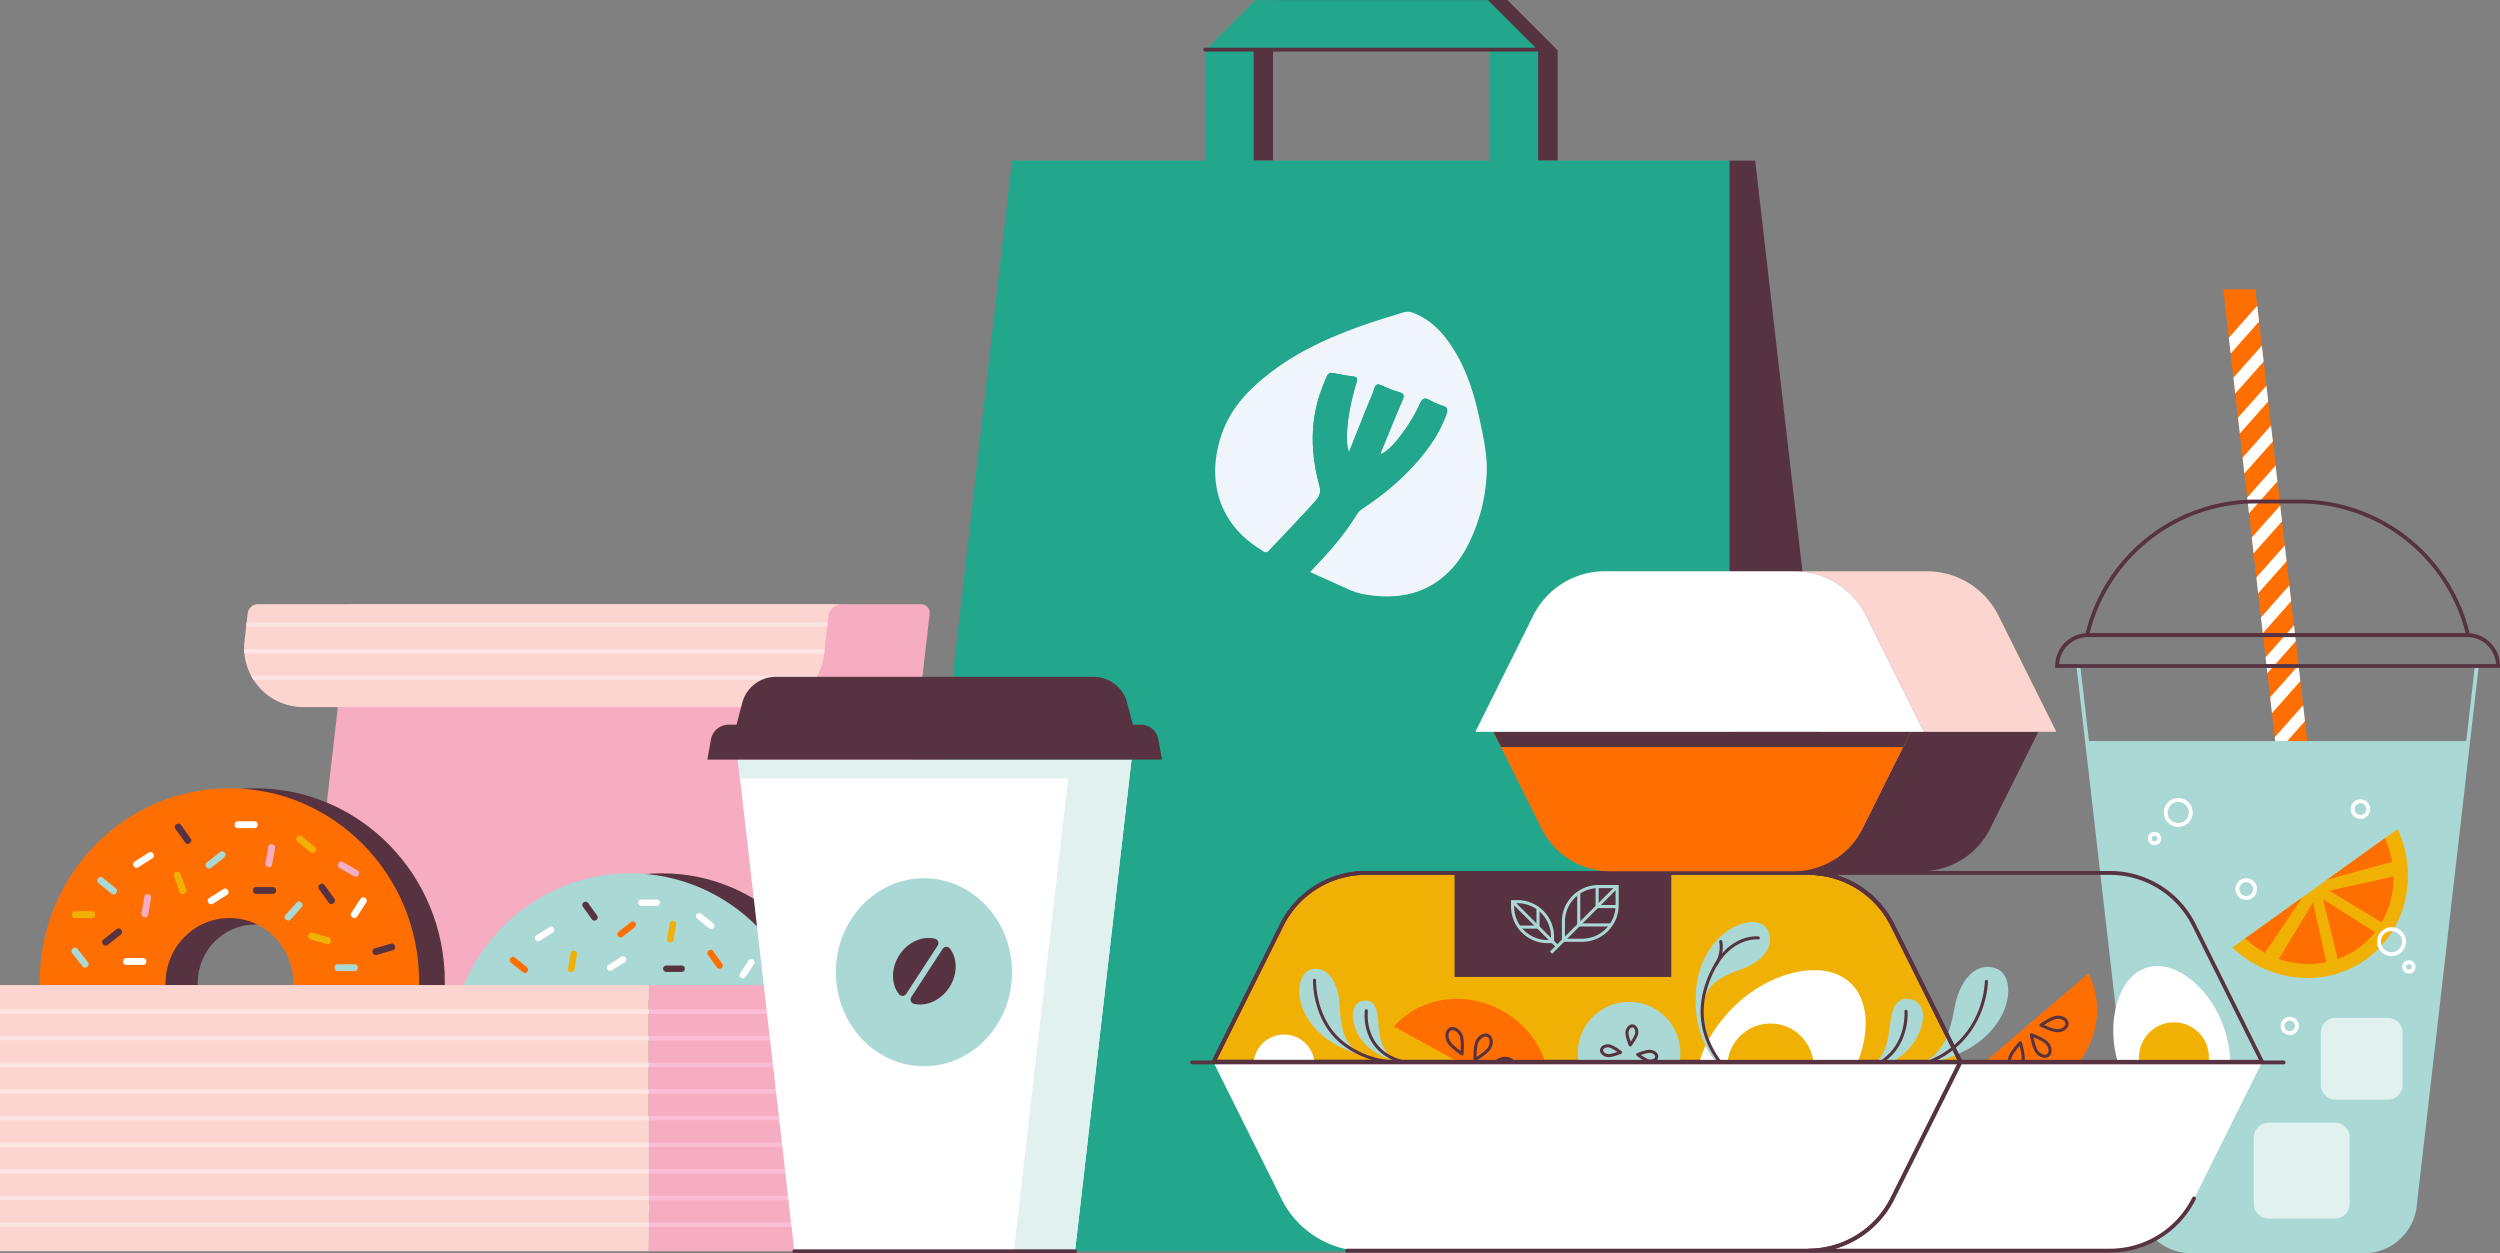 <svg id="Calque_1" data-name="Calque 1" xmlns="http://www.w3.org/2000/svg" viewBox="0 0 3233.61 1620.94"><rect x="0" y="0" width="3233.61" height="1620.94" fill="#808080" stroke="none"/><defs><style>.cls-1{fill:#ff6e00;}.cls-2{fill:#fff;}.cls-3{fill:#a9d8d5;}.cls-12,.cls-13,.cls-4,.cls-6,.cls-8{fill:none;}.cls-13,.cls-4{stroke:#a9d8d5;}.cls-11,.cls-13,.cls-4,.cls-6,.cls-8{stroke-miterlimit:10;}.cls-11,.cls-4,.cls-6,.cls-8{stroke-width:5px;}.cls-11,.cls-5{fill:#f1b104;}.cls-11,.cls-12,.cls-6{stroke:#573240;stroke-linecap:round;}.cls-7{fill:#e0f1f0;}.cls-8{stroke:#fff;}.cls-9{fill:#573240;}.cls-10{fill:#22a78d;}.cls-12{stroke-linejoin:round;}.cls-12,.cls-13{stroke-width:4px;}.cls-14{fill:#fcd4d0;}.cls-15{fill:#f6acc1;}.cls-16{fill:#fde5e3;}.cls-17{fill:#fabfd6;}.cls-18{fill:#f0f5fb;}</style></defs><title>user</title><g id="Слой_1" data-name="Слой 1"><g id="DRINK"><polygon class="cls-1" points="2984.32 958.53 2942.8 958.53 2875.65 374.27 2917.17 374.27 2984.32 958.53"/><polygon class="cls-2" points="2921.96 415.91 2885.21 457.4 2882.85 436.89 2919.6 395.39 2921.96 415.91"/><polygon class="cls-2" points="2927.9 467.58 2891.15 509.07 2888.78 488.56 2925.54 447.06 2927.9 467.58"/><polygon class="cls-2" points="2933.83 519.25 2897.09 560.75 2894.73 540.23 2931.48 498.74 2933.83 519.25"/><polygon class="cls-2" points="2939.78 570.92 2903.02 612.42 2900.66 591.91 2937.42 550.41 2939.78 570.92"/><polygon class="cls-2" points="2945.71 622.59 2908.97 664.08 2906.61 643.58 2943.36 602.08 2945.71 622.59"/><polygon class="cls-2" points="2951.65 674.27 2914.9 715.76 2912.54 695.25 2949.3 653.76 2951.65 674.27"/><polygon class="cls-2" points="2957.6 725.94 2920.84 767.43 2918.49 746.92 2955.24 705.43 2957.6 725.94"/><polygon class="cls-2" points="2963.53 777.6 2926.78 819.1 2924.43 798.6 2961.17 757.1 2963.53 777.6"/><polygon class="cls-2" points="2969.48 829.28 2932.72 870.77 2930.36 850.26 2967.12 808.77 2969.48 829.28"/><polygon class="cls-2" points="2975.41 880.95 2938.66 922.45 2936.31 901.93 2973.05 860.44 2975.41 880.95"/><path class="cls-3" d="M3193.39,1039.47l-68.61,601.62a65.8,65.8,0,0,1-65.37,58.29h-224a65.8,65.8,0,0,1-65.37-58.29l-69-601.62Z" transform="translate(-1.46 -80.94)"/><polygon class="cls-2" points="2981.36 932.62 2958.4 958.53 2942.81 958.53 2942.24 953.6 2979 912.11 2981.36 932.62"/><path class="cls-4" d="M3205.1,942.36l-80.32,698.73a65.81,65.81,0,0,1-65.37,58.29h-224a65.81,65.81,0,0,1-65.38-58.29l-80.31-698.73Z" transform="translate(-1.46 -80.94)"/><path class="cls-5" d="M2888.89,1306.63l213.85-153.43c27.43,59.82,11.75,130.83-41,168.65S2936.76,1351.77,2888.89,1306.63Z" transform="translate(-1.46 -80.94)"/><path class="cls-1" d="M3025.14,1321.42l-19-77.47,67.21,42.78a108.36,108.36,0,0,1-48.18,34.69Z" transform="translate(-1.46 -80.94)"/><path class="cls-1" d="M3014.34,1233.07l83-18.42A114.89,114.89,0,0,1,3082,1274Z" transform="translate(-1.46 -80.94)"/><path class="cls-1" d="M2949,1321.24l44.26-73.08,17.18,77.39A114.73,114.73,0,0,1,2949,1321.24Z" transform="translate(-1.46 -80.94)"/><path class="cls-1" d="M2931.14,1313.28a123.49,123.49,0,0,1-25.61-18.59l73.95-53.06Z" transform="translate(-1.46 -80.94)"/><path class="cls-1" d="M3011.38,1218.75l74.71-53.61a122.73,122.73,0,0,1,9.46,30.53Z" transform="translate(-1.46 -80.94)"/><path class="cls-6" d="M3192.63,902.42H2702.18a39.93,39.93,0,0,0-39.93,39.93h570.32a39.94,39.94,0,0,0-39.94-39.94Z" transform="translate(-1.46 -80.94)"/><path class="cls-6" d="M3193.79,902.42a224,224,0,0,0-218-172.8h-56.7a224,224,0,0,0-218,172.8Z" transform="translate(-1.46 -80.94)"/><path class="cls-7" d="M3021.34,1657.13h-85.43a19.32,19.32,0,0,1-19.33-19.33h0v-85.44a19.32,19.32,0,0,1,19.33-19.33h85.43a19.32,19.32,0,0,1,19.33,19.33h0v85.44a19.32,19.32,0,0,1-19.33,19.33Z" transform="translate(-1.46 -80.94)"/><path class="cls-7" d="M3089.83,1503.34H3022.6a19.35,19.35,0,0,1-19.33-19.33v-67.23a19.32,19.32,0,0,1,19.33-19.33h67.23a19.32,19.32,0,0,1,19.33,19.31V1484a19.32,19.32,0,0,1-19.32,19.34Z" transform="translate(-1.46 -80.94)"/><path class="cls-7" d="M2861.52,1555h-67.23a19.35,19.35,0,0,1-19.33-19.33v-67.23a19.32,19.32,0,0,1,19.33-19.33h67.23a19.32,19.32,0,0,1,19.33,19.31v67.25a19.32,19.32,0,0,1-19.33,19.33Z" transform="translate(-1.46 -80.94)"/><path class="cls-8" d="M2906.86,1219.45a11.46,11.46,0,1,1-11.46,11.46h0A11.46,11.46,0,0,1,2906.86,1219.45Z" transform="translate(-1.46 -80.94)"/><circle class="cls-8" cx="2845.13" cy="1317.63" r="11.46"/><circle class="cls-8" cx="2817.45" cy="1050.89" r="16.22"/><circle class="cls-8" cx="3093.28" cy="1217.96" r="16.22"/><circle class="cls-8" cx="2961.62" cy="1326.95" r="9.32"/><circle class="cls-8" cx="3115.79" cy="1250.6" r="6.08"/><circle class="cls-8" cx="3053.11" cy="1046.5" r="10.14"/><circle class="cls-8" cx="2786.81" cy="1084.65" r="6.08"/><circle class="cls-8" cx="2792.89" cy="1274.09" r="6.08"/></g><g id="PACKAGE"><polygon class="cls-9" points="2014.68 65.02 2014.68 207.69 1952.18 207.69 1952.18 63.01 1646.57 63.01 1646.57 207.69 1584.08 207.69 1584.08 65.02 1649.08 0 1949.67 0 2014.68 65.02"/><path class="cls-10" d="M1991,288.64V146l-65-65H1625.41l-65,65V288.64h-250l-162.2,1410.74H2238.49V288.64Zm-62.49,0H1622.9V144h305.61Z" transform="translate(-1.46 -80.94)"/><polygon class="cls-9" points="2432.43 1618.44 2237.03 1618.44 2237.03 207.69 2270.27 207.69 2432.43 1618.44"/><line class="cls-6" x1="1558.94" y1="64.2" x2="1989.54" y2="64.2"/></g><g id="SALAD"><path class="cls-11" d="M2537.3,1454.3l-88-176.82a121.68,121.68,0,0,0-109-67.48H1768.16a121.67,121.67,0,0,0-108.93,67.45l-88,176.82Z" transform="translate(-1.46 -80.94)"/><path class="cls-2" d="M2369.37,1509.83c-45.6,48.67-104.52,67.55-147.6,27.2s-28.08-100.39,17.52-149.06,119.63-69.34,155.55-35.69S2415,1461.16,2369.37,1509.83Z" transform="translate(-1.46 -80.94)"/><circle class="cls-5" cx="2289.99" cy="1379.7" r="55.85"/><path class="cls-2" d="M2879.07,1413.26c16.2,51.56,6.06,100.66-39.56,115s-82-20.14-98.22-71.7-1.31-112,36.73-124S2862.87,1361.71,2879.07,1413.26Z" transform="translate(-1.46 -80.94)"/><circle class="cls-5" cx="2811.91" cy="1367.57" r="45.25"/><path class="cls-1" d="M2001.55,1517.3l-197.06-108.64c33-37.56,91.24-47.35,139.81-20.57S2015.7,1469.36,2001.55,1517.3Z" transform="translate(-1.46 -80.94)"/><path class="cls-12" d="M1928.16,1436.22c-3.43,6.24-18.92,15.48-18.92,15.48s-.45-18,3-24.26,9.8-9.33,14.2-6.9S1931.6,1430,1928.16,1436.22Z" transform="translate(-1.46 -80.94)"/><path class="cls-12" d="M1948.18,1468c-7.07.9-23.66-6.16-23.66-6.16s14.29-11,21.35-11.9,13.31,2.42,13.94,7.4S1955.24,1467.11,1948.18,1468Z" transform="translate(-1.46 -80.94)"/><path class="cls-12" d="M1874.66,1427.48c3,6.46,17.84,16.72,17.84,16.72s1.67-18-1.34-24.41-9.14-10-13.69-7.84S1871.66,1421,1874.66,1427.48Z" transform="translate(-1.46 -80.94)"/><path class="cls-1" d="M2539.33,1479.72,2702.68,1340c22.23,42.66,11.21,98.44-29.06,132.87S2577.17,1509,2539.33,1479.72Z" transform="translate(-1.46 -80.94)"/><path class="cls-12" d="M2636.28,1441.75c-4.38-5.25-7.35-22.38-7.35-22.38s16.19,5.83,20.57,11.08,5,12,1.32,15.15S2640.66,1447,2636.28,1441.75Z" transform="translate(-1.46 -80.94)"/><path class="cls-12" d="M2601.24,1448.75c1.59-6.66,13.49-19.14,13.49-19.14s4.94,16.65,3.35,23.32-6.65,11.13-11.3,10S2599.65,1455.42,2601.24,1448.75Z" transform="translate(-1.46 -80.94)"/><path class="cls-12" d="M2662.18,1396.65c-6.76.47-20.91,10.26-20.91,10.26s15.4,7.71,22.16,7.24,12-4.78,11.61-9.61S2668.93,1396.18,2662.18,1396.65Z" transform="translate(-1.46 -80.94)"/><path class="cls-3" d="M2254.46,1482.77S2191.77,1454,2194.63,1369s78.86-112.21,93.06-85.61c9.34,17.48-1.61,39.2-32.05,50.44-34.46,12.74-55,23.37-50,63.91C2210.16,1434.35,2227.12,1462,2254.46,1482.77Z" transform="translate(-1.46 -80.94)"/><path class="cls-12" d="M2254.46,1482.77s-72.19-48.78-45.39-128.27c22.3-66.15,66.6-60.35,66.6-60.35" transform="translate(-1.46 -80.94)"/><path class="cls-12" d="M2220.55,1329.2a41.28,41.28,0,0,0,6.61-30.42" transform="translate(-1.46 -80.94)"/><circle class="cls-3" cx="2108.5" cy="1443.1" r="66.43" transform="translate(344.83 3212.27) rotate(-80.78)"/><path class="cls-12" d="M2118.44,1417.61c-.64,4.92-8.33,14.84-8.33,14.84s-4.88-11.57-4.24-16.49,4-8.53,7.45-8.08S2119.09,1412.69,2118.44,1417.61Z" transform="translate(-1.46 -80.94)"/><path class="cls-12" d="M2098.86,1469.47c.65-4.92,8.34-14.85,8.34-14.85s4.88,11.58,4.23,16.49-4,8.54-7.45,8.08S2098.22,1474.38,2098.86,1469.47Z" transform="translate(-1.46 -80.94)"/><path class="cls-12" d="M2082.72,1433.75c4.92.64,14.85,8.34,14.85,8.34s-11.58,4.87-16.49,4.23-8.54-4-8.08-7.45S2077.81,1433.1,2082.72,1433.75Z" transform="translate(-1.46 -80.94)"/><path class="cls-12" d="M2134.58,1453.33c-4.92-.65-14.84-8.34-14.84-8.34s11.57-4.88,16.49-4.23,8.53,4,8.08,7.45S2139.5,1454,2134.58,1453.33Z" transform="translate(-1.46 -80.94)"/><circle class="cls-2" cx="1660.85" cy="1377.56" r="39.46"/><path class="cls-3" d="M1805.89,1454.41c-16.19-.54-34.19-5.33-54.35-12.37-80.38-28.08-79.89-101-54.2-107.18,20.11-4.82,35.22,14.23,36.88,46.65,1.89,36.71,8.63,62.69,48.83,70A201.65,201.65,0,0,0,1805.89,1454.41Z" transform="translate(-1.46 -80.94)"/><path class="cls-12" d="M1817.24,1454.58a116.49,116.49,0,0,1-74.91-21.46c-42.34-29.71-40.6-84.28-40.6-84.28" transform="translate(-1.46 -80.94)"/><path class="cls-3" d="M1811.7,1453.59c3,.49-45.19-3.91-58.35-45.85-9.79-31.22,14.46-38.45,24.18-28.63,10.85,11,2.41,41,16.17,60.89C1797.69,1445.78,1797.15,1451.2,1811.7,1453.59Z" transform="translate(-1.46 -80.94)"/><path class="cls-12" d="M1768.73,1388.35s-7.08,53,48.51,66.23" transform="translate(-1.46 -80.94)"/><path class="cls-3" d="M2498,1455.63a19,19,0,0,1-9.39-.26c26-11.76,34.73-37.31,40.93-70.67,7.28-39.16,29.4-60,54-51C2615,1345.11,2604,1433.87,2498,1455.63Z" transform="translate(-1.46 -80.94)"/><path class="cls-12" d="M2401.23,1467.38c28.95,2.82,80.11-1.39,113.91-22.08,55.54-34,55.62-95,55.62-95" transform="translate(-1.46 -80.94)"/><path class="cls-3" d="M2408.33,1466.48c-3.81.43,57.67-2.26,76.83-52.88,14.26-37.67-16.14-47.88-29.08-36.4-14.41,12.8-5.43,50-24.08,73.65C2426.59,1457.7,2427,1464.37,2408.33,1466.48Z" transform="translate(-1.46 -80.94)"/><path class="cls-12" d="M2466.73,1389s5.93,65.27-65.5,78.37" transform="translate(-1.46 -80.94)"/><path class="cls-6" d="M2927.3,1454.3l-88-176.82a121.68,121.68,0,0,0-109-67.48h-390a121.67,121.67,0,0,1,108.93,67.45l88,176.82Z" transform="translate(-1.46 -80.94)"/><path class="cls-6" d="M2537.3,1454.3l-88-176.82a121.68,121.68,0,0,0-109-67.48H1768.16a121.67,121.67,0,0,0-108.93,67.45l-88,176.82Z" transform="translate(-1.46 -80.94)"/><rect class="cls-9" x="1881.35" y="1129.09" width="280.39" height="134.54"/><path class="cls-2" d="M2537.3,1455.11l-88,176.82a121.66,121.66,0,0,1-108.92,67.45H1768.15a121.66,121.66,0,0,1-108.92-67.45l-88-176.82Z" transform="translate(-1.46 -80.94)"/><path class="cls-2" d="M2927.3,1454.3l-88,176.82a121.69,121.69,0,0,1-108.93,67.45h-390a121.67,121.67,0,0,0,108.93-67.45l88-176.82Z" transform="translate(-1.46 -80.94)"/><path class="cls-2" d="M2927.29,1454.29l-88,176.82a121.69,121.69,0,0,1-108.93,67.45h-962.2a121.69,121.69,0,0,1-108.94-67.45l-88-176.82Z" transform="translate(-1.46 -80.94)"/><path class="cls-6" d="M2839.26,1631.12a121.69,121.69,0,0,1-108.93,67.45h-390a121.67,121.67,0,0,0,108.93-67.45l88-176.82" transform="translate(-1.46 -80.94)"/><path class="cls-6" d="M2537.3,1454.3l-88,176.82a121.67,121.67,0,0,1-108.93,67.45h-596.5" transform="translate(-1.46 -80.94)"/><line class="cls-6" x1="1541.87" y1="1374.17" x2="2953.7" y2="1374.17"/><path class="cls-13" d="M2047.79,1297.13h-24.13V1273a45.35,45.35,0,0,1,45.35-45.35h24.13v24.13A45.35,45.35,0,0,1,2047.79,1297.13Z" transform="translate(-1.46 -80.94)"/><line class="cls-13" x1="2091.68" y1="1146.7" x2="2006.23" y2="1232.15"/><polyline class="cls-13" points="2065.79 1147.51 2065.79 1172.59 2090.87 1172.59"/><polyline class="cls-13" points="2042.01 1154.97 2042.01 1196.37 2083.42 1196.37"/><path class="cls-13" d="M2003.24,1298.87h6.34v-6.33a45.35,45.35,0,0,0-45.35-45.35h-6.34v6.33A45.35,45.35,0,0,0,2003.24,1298.87Z" transform="translate(-1.46 -80.94)"/><line class="cls-13" x1="1956.43" y1="1166.25" x2="2014.28" y2="1224.1"/><polyline class="cls-13" points="1989.32 1174.83 1989.32 1199.14 1965.01 1199.14"/></g><g id="SMALL_BOX" data-name="SMALL BOX"><path class="cls-9" d="M2637.92,1027.52l-62.27,125.07a99.83,99.83,0,0,1-89.35,55.32H2321.23a99.79,99.79,0,0,0,89.34-55.32l62.27-125.07Z" transform="translate(-1.46 -80.94)"/><path class="cls-1" d="M2472.84,1027.52l-6.62,13.3-55.65,111.77a99.79,99.79,0,0,1-89.34,55.32H2084.7a99.82,99.82,0,0,1-89.34-55.32l-55.65-111.77-6.62-13.3Z" transform="translate(-1.46 -80.94)"/><polygon class="cls-9" points="2471.38 946.58 2461.65 966.33 1941.63 966.33 1931.63 946.58 2471.38 946.58"/><path class="cls-14" d="M2661.25,1027.52,2586.4,877.19a103.45,103.45,0,0,0-92.61-57.34h-171.4A103.46,103.46,0,0,1,2415,877.19l74.84,150.33Z" transform="translate(-1.46 -80.94)"/><path class="cls-2" d="M2489.84,1027.52,2415,877.19a103.46,103.46,0,0,0-92.61-57.34H2077.21a103.46,103.46,0,0,0-92.61,57.34l-74.84,150.33Z" transform="translate(-1.46 -80.94)"/></g><g id="DONUTS"><path class="cls-15" d="M1203.92,874.92,1148.74,1355H397.13l56.61-492.54h739.09A11.17,11.17,0,0,1,1204,873.61,11.38,11.38,0,0,1,1203.92,874.92Z" transform="translate(-1.46 -80.94)"/><path class="cls-14" d="M1090.46,862.48A17.54,17.54,0,0,0,1073,878l-5.71,49.62a76.7,76.7,0,0,1-76.19,67.94H393.92a76.7,76.7,0,0,1-76.7-76.7,77.69,77.69,0,0,1,.5-8.76l4.11-35.75a13.44,13.44,0,0,1,13.35-11.9Z" transform="translate(-1.46 -80.94)"/><ellipse class="cls-9" cx="856.35" cy="1368.25" rx="234.04" ry="238.66"/><path class="cls-3" d="M816.46,1210.53c-129.26,0-234,106.85-234,238.66s104.78,238.66,234,238.66,234-106.85,234-238.66S945.72,1210.53,816.46,1210.53Zm0,320.78c-43.51,0-78.78-36-78.78-80.34s35.27-80.34,78.78-80.34,78.79,36,78.79,80.34S860,1531.31,816.46,1531.31Z" transform="translate(-1.46 -80.94)"/><path class="cls-2" d="M851,1252.68H831a4,4,0,0,1-4-4v-.28a4,4,0,0,1,4-4h20a4,4,0,0,1,4,4v.28A4,4,0,0,1,851,1252.68Z" transform="translate(-1.46 -80.94)"/><path class="cls-9" d="M883.22,1338.07h-20a4,4,0,0,1-4-4v-.27a4,4,0,0,1,4-4h20a4,4,0,0,1,4,4v.27A4,4,0,0,1,883.22,1338.07Z" transform="translate(-1.46 -80.94)"/><path class="cls-2" d="M716.52,1287.15l-16.89,10.67a4,4,0,0,1-5.53-1.2l0-.06-.15-.23a4,4,0,0,1,1.2-5.53l.06,0,16.89-10.67a4,4,0,0,1,5.53,1.2l0,.06.14.24a4,4,0,0,1-1.2,5.53Z" transform="translate(-1.46 -80.94)"/><path class="cls-2" d="M976.7,1327.8l-10.9,16.74a4,4,0,0,1-5.52,1.22l-.07,0-.23-.15a4,4,0,0,1-1.22-5.52l0-.06,10.9-16.74a4,4,0,0,1,5.52-1.22l.07,0,.23.15a4,4,0,0,1,1.22,5.52Z" transform="translate(-1.46 -80.94)"/><path class="cls-2" d="M809.66,1325.41l-16.9,10.67a4,4,0,0,1-5.53-1.21l0,0-.15-.23a4,4,0,0,1,1.2-5.53l.06,0,16.89-10.66a4,4,0,0,1,5.53,1.19l0,.06.14.24a4,4,0,0,1-1.2,5.53Z" transform="translate(-1.46 -80.94)"/><path class="cls-9" d="M767.06,1270l-11.64-16.24a4,4,0,0,1,.86-5.59l.06,0,.23-.16a4,4,0,0,1,5.59.87l0,.06,11.64,16.23a4,4,0,0,1-.86,5.59l-.06,0-.23.16a4,4,0,0,1-5.59-.86Z" transform="translate(-1.46 -80.94)"/><path class="cls-1" d="M928.78,1332.21,917.14,1316a4,4,0,0,1,.86-5.59l.06,0,.23-.16a4,4,0,0,1,5.59.86l0,.06,11.65,16.24a4,4,0,0,1-.87,5.59l-.06,0-.23.16a4,4,0,0,1-5.59-.89Z" transform="translate(-1.46 -80.94)"/><path class="cls-1" d="M677.81,1338.53,662.28,1326a4,4,0,0,1-.64-5.62l0-.05.17-.22a4,4,0,0,1,5.62-.65l.06,0L683.06,1332a4,4,0,0,1,.64,5.62l0,.05-.17.22a4,4,0,0,1-5.61.69A.18.18,0,0,1,677.81,1338.53Z" transform="translate(-1.46 -80.94)"/><path class="cls-2" d="M918.8,1281.72l-15.53-12.56a4,4,0,0,1-.64-5.62l0,0,.17-.22a4,4,0,0,1,5.62-.65l.06.05,15.53,12.56a4,4,0,0,1,.65,5.62l-.05.06-.18.21a4,4,0,0,1-5.62.64Z" transform="translate(-1.46 -80.94)"/><path class="cls-5" d="M736.16,1333.67l3.4-19.69a4,4,0,0,1,4.6-3.29h.34a4,4,0,0,1,3.3,4.59v.08l-3.4,19.68a4,4,0,0,1-4.59,3.3h-.08l-.27,0a4,4,0,0,1-3.29-4.6Z" transform="translate(-1.46 -80.94)"/><path class="cls-5" d="M711.91,1403.28l3.4-19.68a4,4,0,0,1,4.59-3.3h.35a4,4,0,0,1,3.3,4.59v.08l-3.4,19.68a4,4,0,0,1-4.59,3.3h-.35a4,4,0,0,1-3.3-4.59Z" transform="translate(-1.46 -80.94)"/><path class="cls-1" d="M801.66,1286l15.69-12.37a4,4,0,0,1,5.62.62l0,.06.17.21a4,4,0,0,1-.61,5.62l-.06,0-15.69,12.37a4,4,0,0,1-5.62-.62l-.05-.06-.17-.21a4,4,0,0,1,.61-5.62Z" transform="translate(-1.46 -80.94)"/><path class="cls-5" d="M864.35,1295.12l3.41-19.69a4,4,0,0,1,4.6-3.29h.33a4,4,0,0,1,3.3,4.59v.08l-3.4,19.68a4,4,0,0,1-4.59,3.3h-.35a4,4,0,0,1-3.3-4.59S864.35,1295.15,864.35,1295.12Z" transform="translate(-1.46 -80.94)"/><path class="cls-2" d="M957.67,1576.84l11.88-16.06a4,4,0,0,1,5.65-.85l.22.17a4,4,0,0,1,.88,5.59l0,0-11.88,16.06a4,4,0,0,1-5.59.88l0,0-.23-.16a4,4,0,0,1-.88-5.59Z" transform="translate(-1.46 -80.94)"/><path class="cls-9" d="M879.18,1546.38l11.88-16.06a4,4,0,0,1,5.59-.88l.05,0,.23.16a4,4,0,0,1,.89,5.59l-.05.06-11.88,16a4,4,0,0,1-5.65.85L880,1552a4,4,0,0,1-.84-5.59Z" transform="translate(-1.46 -80.94)"/><path class="cls-2" d="M1010,1448.22l1.48-19.93a4,4,0,0,1,4.26-3.72h.34a4,4,0,0,1,3.72,4.26v.06l-1.47,19.92a4,4,0,0,1-4.25,3.74h-.35a4,4,0,0,1-3.74-4.25Z" transform="translate(-1.46 -80.94)"/><path class="cls-2" d="M899.82,1385.49l1.48-19.92a4,4,0,0,1,4.25-3.74h.34a4,4,0,0,1,3.74,4.25.22.22,0,0,0,0,.08l-1.48,19.92a4,4,0,0,1-4.25,3.74h-.34a4,4,0,0,1-3.74-4.25A.22.22,0,0,0,899.82,1385.49Z" transform="translate(-1.46 -80.94)"/><path class="cls-2" d="M834.23,1646.32l-7-18.72a4,4,0,0,1,2.31-5.17l.06,0,.26-.1a4,4,0,0,1,5.16,2.31l0,.07,7,18.72a4,4,0,0,1-2.31,5.17l-.06,0-.26.1a4,4,0,0,1-5.16-2.31Z" transform="translate(-1.46 -80.94)"/><path class="cls-2" d="M923.81,1500.32l1.48-19.92a4,4,0,0,1,4.25-3.74h.34a4,4,0,0,1,3.74,4.25.19.19,0,0,0,0,.08l-1.47,19.92a4,4,0,0,1-4.25,3.74h-.35a4,4,0,0,1-3.74-4.25A.22.22,0,0,0,923.81,1500.32Z" transform="translate(-1.46 -80.94)"/><path class="cls-9" d="M993.72,1499.07l20,.29a4,4,0,0,1,4,4v.37a4,4,0,0,1-4,4h-.1l-20-.3a4,4,0,0,1-4-4V1503a4,4,0,0,1,4.07-3.93Z" transform="translate(-1.46 -80.94)"/><path class="cls-9" d="M800.82,1567l20,.29a4,4,0,0,1,4,4v.38a4,4,0,0,1-4,4h-.09l-20-.29a4,4,0,0,1-4-4V1571a4,4,0,0,1,4-4Z" transform="translate(-1.46 -80.94)"/><path class="cls-1" d="M847.48,1592l20,.29a4,4,0,0,1,4,4v.37a4,4,0,0,1-4,4h-.1l-20-.3a4,4,0,0,1-4-4V1596a4,4,0,0,1,4-4Z" transform="translate(-1.46 -80.94)"/><path class="cls-1" d="M991.7,1386.54l19.34-5a4,4,0,0,1,4.9,2.83s0,.05,0,.07l.07.26a4,4,0,0,1-2.82,4.9l-.07,0-19.34,5a4,4,0,0,1-4.9-2.82l0-.07-.07-.27a4,4,0,0,1,2.82-4.9Z" transform="translate(-1.46 -80.94)"/><path class="cls-1" d="M923.89,1409.43l19.34-5a4,4,0,0,1,4.9,2.82l0,.07.07.27a4,4,0,0,1-2.82,4.9l-.07,0-19.34,5a4,4,0,0,1-4.9-2.82l0-.07-.07-.27a4,4,0,0,1,2.82-4.9Z" transform="translate(-1.46 -80.94)"/><path class="cls-2" d="M894,1614l19.34-5a4,4,0,0,1,4.9,2.83s0,.05,0,.07l.07.26a4,4,0,0,1-2.82,4.9l-.07,0-19.34,5a4,4,0,0,1-4.9-2.82l0-.07-.07-.27a4,4,0,0,1,2.82-4.9Z" transform="translate(-1.46 -80.94)"/><path class="cls-5" d="M960.89,1436.33l13.8,14.45a4,4,0,0,1-.08,5.66l-.05,0-.2.2a4,4,0,0,1-5.66-.08l0,0-13.8-14.45a4,4,0,0,1,.08-5.66l0,0,.2-.2a4,4,0,0,1,5.66.08Z" transform="translate(-1.46 -80.94)"/><path class="cls-1" d="M960.25,1517.34l.61,20a4,4,0,0,1-3.84,4.16h-.35a4,4,0,0,1-4.16-3.84v-.08l-.6-20a4,4,0,0,1,3.84-4.16h.35a4,4,0,0,1,4.15,3.85Z" transform="translate(-1.46 -80.94)"/><path class="cls-5" d="M915.62,1562.31l13.8,14.45a4,4,0,0,1-.08,5.66l-.05,0-.2.19a4,4,0,0,1-5.66-.08l0,0-13.8-14.44a4,4,0,0,1,.07-5.66l.06-.05.2-.19a4,4,0,0,1,5.66.08Z" transform="translate(-1.46 -80.94)"/><path class="cls-2" d="M638.27,1509l8.79,17.93a4,4,0,0,1-1.78,5.37l-.06,0-.25.13a4,4,0,0,1-5.37-1.78l0-.07-8.8-17.94a4,4,0,0,1,1.78-5.37l.07,0,.25-.12a4,4,0,0,1,5.37,1.78Z" transform="translate(-1.46 -80.94)"/><path class="cls-9" d="M701.4,1453.28l8.8,17.93a4,4,0,0,1-1.78,5.37l-.07,0-.24.12a4,4,0,0,1-5.37-1.78l0-.06-8.8-17.94a4,4,0,0,1,1.78-5.37l.07,0,.24-.12a4,4,0,0,1,5.37,1.78Z" transform="translate(-1.46 -80.94)"/><path class="cls-2" d="M728.44,1614.56l17,10.47a4,4,0,0,1,1.36,5.49l0,.06-.14.24a4,4,0,0,1-5.49,1.36l-.06,0-17-10.47a4,4,0,0,1-1.36-5.49l0-.06.14-.24a4,4,0,0,1,5.49-1.36Z" transform="translate(-1.46 -80.94)"/><path class="cls-2" d="M640,1366l19.83,2.42a4,4,0,0,1,3.53,4.42v.35a4,4,0,0,1-4.43,3.52h-.06L639,1374.28a4,4,0,0,1-3.53-4.42v-.35a4,4,0,0,1,4.43-3.52Z" transform="translate(-1.46 -80.94)"/><path class="cls-2" d="M721.78,1514.09l17,10.47a4,4,0,0,1,1.37,5.49l0,.06-.15.24a4,4,0,0,1-5.49,1.36l-.06,0-17-10.47a4,4,0,0,1-1.37-5.49l0-.06.15-.24a4,4,0,0,1,5.49-1.36Z" transform="translate(-1.46 -80.94)"/><path class="cls-9" d="M690.75,1576.74l-9.45,17.61a4,4,0,0,1-5.4,1.68l-.06,0-.24-.13a4,4,0,0,1-1.69-5.4l0-.07,9.45-17.6a4,4,0,0,1,5.4-1.68l.06,0,.24.13a4,4,0,0,1,1.68,5.4Z" transform="translate(-1.46 -80.94)"/><path class="cls-1" d="M675.43,1404.14l-9.44,17.6a4,4,0,0,1-5.4,1.69l-.07,0-.24-.13a4,4,0,0,1-1.69-5.4l0-.07,9.45-17.6a4,4,0,0,1,5.4-1.68l.06,0,.25.13a4,4,0,0,1,1.68,5.4Z" transform="translate(-1.46 -80.94)"/><path class="cls-1" d="M791.6,1626.69l-4.44,19.48a4,4,0,0,1-4.79,3h0l-.27-.06a4,4,0,0,1-3-4.79v0l4.45-19.48a4,4,0,0,1,4.79-3h0l.27.06a4,4,0,0,1,3,4.8Z" transform="translate(-1.46 -80.94)"/><path class="cls-2" d="M628.94,1429.75l-4.44,19.48a4,4,0,0,1-4.79,3h0l-.27-.06a4.05,4.05,0,0,1-3-4.84l4.44-19.47a4,4,0,0,1,4.79-3h0l.27.06a4,4,0,0,1,3,4.79Z" transform="translate(-1.46 -80.94)"/><path class="cls-5" d="M761.55,1576.44l-19.17,5.61a4,4,0,0,1-5-2.68l0,0-.08-.27a4,4,0,0,1,2.68-5l.06,0,19.17-5.61a4,4,0,0,1,5,2.68l0,.06.07.26a4,4,0,0,1-2.68,5Z" transform="translate(-1.46 -80.94)"/><path class="cls-1" d="M689.91,1538.62l-18-8.64a4,4,0,0,1-1.92-5.32l0-.07.12-.24a4,4,0,0,1,5.32-1.93l.06,0,18,8.65a4,4,0,0,1,1.93,5.32l0,.06-.12.25a4,4,0,0,1-5.32,1.92Z" transform="translate(-1.46 -80.94)"/><rect class="cls-5" x="645.73" y="1472.91" width="28.05" height="8.35" transform="translate(-389.94 163.97) rotate(-16.32)"/><path class="cls-9" d="M331.45,1100.54c-135.5,0-245.35,112-245.35,250.19S196,1600.92,331.45,1600.92s245.35-112,245.35-250.19S467,1100.54,331.45,1100.54Zm0,327.86c-41.05,0-74.34-33.93-74.34-75.8s33.29-75.82,74.34-75.82,74.35,34,74.35,75.82S372.51,1428.4,331.45,1428.4Z" transform="translate(-1.46 -80.94)"/><path class="cls-1" d="M298.21,1100.54c-135.5,0-245.35,112-245.35,250.19s109.85,250.19,245.35,250.19,245.35-112,245.35-250.19S433.71,1100.54,298.21,1100.54Zm0,336.28c-45.61,0-82.59-37.71-82.59-84.22s37-84.23,82.59-84.23,82.6,37.71,82.6,84.23-37,84.22-82.6,84.22Z" transform="translate(-1.46 -80.94)"/><path class="cls-2" d="M330.82,1152.08h-21.9a4,4,0,0,1-4-4v-.85a4,4,0,0,1,4-4h21.9a4,4,0,0,1,4,4v.85A4,4,0,0,1,330.82,1152.08Z" transform="translate(-1.46 -80.94)"/><path class="cls-3" d="M460.2,1337H438.3a4,4,0,0,1-4-4v-.85a4,4,0,0,1,4-4h21.9a4,4,0,0,1,4,4v.85A4,4,0,0,1,460.2,1337Z" transform="translate(-1.46 -80.94)"/><path class="cls-9" d="M509.61,1310l-21,6.14a4,4,0,0,1-5-2.68l0-.06-.23-.81a4,4,0,0,1,2.68-5l.06,0,21-6.14a4,4,0,0,1,5,2.68l0,.06.24.82a4,4,0,0,1-2.69,5Z" transform="translate(-1.46 -80.94)"/><path class="cls-2" d="M186.71,1329H164.8a4,4,0,0,1-4-4v-.84a4,4,0,0,1,4-4h21.91a4,4,0,0,1,4,4v.84A4,4,0,0,1,186.71,1329Z" transform="translate(-1.46 -80.94)"/><path class="cls-5" d="M424.18,1302l-21.07-6a4,4,0,0,1-2.79-4.92.24.24,0,0,1,0-.08l.23-.82a4,4,0,0,1,4.91-2.8l.09,0,21.06,6a4,4,0,0,1,2.8,4.91.29.29,0,0,1,0,.09l-.23.82A4,4,0,0,1,424.18,1302Z" transform="translate(-1.46 -80.94)"/><path class="cls-5" d="M120.53,1268.37H98.62a4,4,0,0,1-4-4v-.85a4,4,0,0,1,4-4h21.91a4,4,0,0,1,4,4v.85A4,4,0,0,1,120.53,1268.37Z" transform="translate(-1.46 -80.94)"/><path class="cls-9" d="M354.55,1237.12h-21.9a4,4,0,0,1-4-4v-.85a4,4,0,0,1,4-4h21.9a4,4,0,0,1,4,4v.85A4,4,0,0,1,354.55,1237.12Z" transform="translate(-1.46 -80.94)"/><path class="cls-15" d="M459.47,1214.44l-19-11A4,4,0,0,1,439,1198l.43-.73a4,4,0,0,1,5.45-1.51l.06,0,19,11a4,4,0,0,1,1.5,5.45l0,.06-.42.74a4,4,0,0,1-5.47,1.43Z" transform="translate(-1.46 -80.94)"/><path class="cls-2" d="M198.65,1191.16l-18.51,11.7a4,4,0,0,1-5.53-1.2l0-.06-.45-.72a4,4,0,0,1,1.19-5.53l.06,0,18.52-11.69a4,4,0,0,1,5.53,1.2l0,.06.45.72a4,4,0,0,1-1.21,5.53Z" transform="translate(-1.46 -80.94)"/><path class="cls-2" d="M475.25,1248.19l-11.95,18.35a4,4,0,0,1-5.52,1.22l-.07,0-.71-.46a4.06,4.06,0,0,1-1.18-5.59l11.95-18.35a4,4,0,0,1,5.52-1.22l.07,0,.71.46a4,4,0,0,1,1.22,5.52Z" transform="translate(-1.46 -80.94)"/><path class="cls-2" d="M295.24,1238.31,276.72,1250a4,4,0,0,1-5.53-1.2l0,0-.46-.72a4,4,0,0,1,1.2-5.53l.06,0,18.52-11.69A4,4,0,0,1,296,1232l0,.06.45.71a4,4,0,0,1-1.2,5.53Z" transform="translate(-1.46 -80.94)"/><path class="cls-5" d="M234,1234.65l-7.58-20.55a4,4,0,0,1,2.31-5.16l.08,0,.8-.29a4,4,0,0,1,5.16,2.33l0,.06,7.57,20.55a4,4,0,0,1-2.33,5.16l-.06,0-.79.3a4,4,0,0,1-5.16-2.33Z" transform="translate(-1.46 -80.94)"/><path class="cls-9" d="M241,1170.77,228.23,1153a4,4,0,0,1,.86-5.59l.06,0,.69-.5a4,4,0,0,1,5.59.87l0,.06,12.77,17.79a4,4,0,0,1-.87,5.59l-.06,0-.69.5a4,4,0,0,1-5.58-.9Z" transform="translate(-1.46 -80.94)"/><path class="cls-9" d="M426.76,1248.62,414,1230.83a4,4,0,0,1,.86-5.59l.07,0,.69-.49a4,4,0,0,1,5.59.87l0,.06L434,1243.42a4,4,0,0,1-.87,5.59l-.06,0-.69.5a4,4,0,0,1-5.59-.88Z" transform="translate(-1.46 -80.94)"/><path class="cls-3" d="M145.68,1236.92l-17-13.77a4,4,0,0,1-.65-5.62l.05-.06.53-.65a4,4,0,0,1,5.62-.65l.06,0,17,13.77a4,4,0,0,1,.64,5.62l0,.05-.53.66a4,4,0,0,1-5.62.65Z" transform="translate(-1.46 -80.94)"/><path class="cls-5" d="M403.18,1183.28l-17-13.77a4,4,0,0,1-.64-5.62l0-.05.53-.66a4,4,0,0,1,5.62-.64l0,0,17,13.77a4,4,0,0,1,.64,5.62l0,0-.53.66a4,4,0,0,1-5.62.64Z" transform="translate(-1.46 -80.94)"/><path class="cls-3" d="M108.27,1330.91l-13.56-17.2a4,4,0,0,1,.61-5.62l.06,0,.67-.52a4,4,0,0,1,5.62.61l0,.06,13.55,17.2a4,4,0,0,1-.61,5.62l-.06,0-.67.52a4,4,0,0,1-5.62-.62Z" transform="translate(-1.46 -80.94)"/><path class="cls-15" d="M184.38,1262.48l3.73-21.58a4,4,0,0,1,4.59-3.3h.07l.84.15a4,4,0,0,1,3.3,4.59v.07L193.17,1264a4,4,0,0,1-4.59,3.3h-.07l-.84-.14a4,4,0,0,1-3.3-4.59S184.38,1262.51,184.38,1262.48Z" transform="translate(-1.46 -80.94)"/><path class="cls-3" d="M268.92,1196.51l17.2-13.55a4,4,0,0,1,5.62.61l.05.06.52.67a4,4,0,0,1-.62,5.62l-.05,0-17.2,13.56a4,4,0,0,1-5.62-.61l-.05-.06-.52-.67a4,4,0,0,1,.61-5.62Z" transform="translate(-1.46 -80.94)"/><path class="cls-9" d="M135.1,1296.29l17.2-13.56a4,4,0,0,1,5.62.61l.05.06.52.67a4,4,0,0,1-.61,5.62l-.06,0-17.2,13.55a4,4,0,0,1-5.62-.61l-.05-.06-.52-.67a4,4,0,0,1,.62-5.62Z" transform="translate(-1.46 -80.94)"/><path class="cls-15" d="M344.74,1197.7l3.73-21.58a4,4,0,0,1,4.59-3.3h.08l.83.14a4,4,0,0,1,3.3,4.59s0,0,0,.08l-3.73,21.58a4,4,0,0,1-4.59,3.3h-.07l-.84-.15a4,4,0,0,1-3.3-4.59Z" transform="translate(-1.46 -80.94)"/><path class="cls-3" d="M370.57,1264.61l14.58-16.34a4,4,0,0,1,5.64-.38l.06,0,.63.57a4,4,0,0,1,.37,5.64l0,0-14.58,16.35a4,4,0,0,1-5.64.37l-.06-.05-.63-.56a4,4,0,0,1-.38-5.64Z" transform="translate(-1.46 -80.94)"/><path class="cls-2" d="M269,1553.36l21.9.34a4,4,0,0,1,4,4v.94a4,4,0,0,1-4,4h-.1l-21.9-.33a4,4,0,0,1-4-4v-.94a4,4,0,0,1,4-4Z" transform="translate(-1.46 -80.94)"/><path class="cls-3" d="M142.48,1366.52l21.9.33a4,4,0,0,1,4,4v.94a4,4,0,0,1-4,4h-.1l-21.9-.34a4,4,0,0,1-4-4v-.94a4,4,0,0,1,4-4Z" transform="translate(-1.46 -80.94)"/><path class="cls-9" d="M92.66,1392.76l21.12-5.82a4,4,0,0,1,5,2.71l0,.11.23.82a4,4,0,0,1-2.71,5l-.11,0L95,1401.36a4,4,0,0,1-5-2.71l0-.11-.22-.82a4,4,0,0,1,2.77-4.93Z" transform="translate(-1.46 -80.94)"/><path class="cls-2" d="M415.82,1378.66l21.9.33a4,4,0,0,1,4,4v1a4,4,0,0,1-4,4h-.1l-21.9-.33a4,4,0,0,1-4-4v-.95a4,4,0,0,1,4-4Z" transform="translate(-1.46 -80.94)"/><path class="cls-5" d="M178,1402l21,6.31a4,4,0,0,1,2.72,5v0l-.25.81a4,4,0,0,1-5,2.71h0l-21-6.31a4,4,0,0,1-2.71-5v0l.25-.81a4,4,0,0,1,5-2.71Z" transform="translate(-1.46 -80.94)"/><path class="cls-5" d="M481.07,1440.29l21.9.33a4,4,0,0,1,4,4v1a4,4,0,0,1-4,4h-.1l-21.9-.33a4,4,0,0,1-4-4v-1a4,4,0,0,1,4-4Z" transform="translate(-1.46 -80.94)"/><path class="cls-9" d="M246.59,1468l21.9.34a4,4,0,0,1,4,4v.94a4,4,0,0,1-4,4h-.09l-21.9-.34a4,4,0,0,1-4-4V1472a4,4,0,0,1,4-4Z" transform="translate(-1.46 -80.94)"/><path class="cls-15" d="M141.34,1489.05l18.8,11.24a4,4,0,0,1,1.42,5.48l0,0-.43.73a4,4,0,0,1-5.47,1.43l-.07,0-18.79-11.24a4,4,0,0,1-1.43-5.47l0-.06.44-.73a4,4,0,0,1,5.48-1.42Z" transform="translate(-1.46 -80.94)"/><path class="cls-2" d="M401.77,1516.3l18.7-11.41a4,4,0,0,1,5.51,1.29l0,0,.44.73a4,4,0,0,1-1.29,5.51l-.05,0-18.69,11.41a4,4,0,0,1-5.51-1.28l0-.06-.44-.72a4,4,0,0,1,1.28-5.51Z" transform="translate(-1.46 -80.94)"/><path class="cls-2" d="M126.08,1455.06l12.23-18.16a4,4,0,0,1,5.54-1.14l.06,0,.7.47a4.05,4.05,0,0,1,1.1,5.61L133.48,1460a4,4,0,0,1-5.54,1.14l-.06,0-.71-.48a4,4,0,0,1-1.1-5.55Z" transform="translate(-1.46 -80.94)"/><path class="cls-2" d="M305.91,1467.68l18.7-11.41a4,4,0,0,1,5.51,1.28l0,.07.44.72a4,4,0,0,1-1.28,5.51l-.06,0-18.7,11.41a4,4,0,0,1-5.52-1.24l0-.06-.44-.72a4,4,0,0,1,1.22-5.52Z" transform="translate(-1.46 -80.94)"/><path class="cls-5" d="M367.09,1472.28l7.26,20.66a4,4,0,0,1-2.4,5.12l-.08,0-.8.28A4,4,0,0,1,366,1496l0-.06-7.26-20.67a4,4,0,0,1,2.41-5.12l.06,0,.8-.28a4,4,0,0,1,5.12,2.4Z" transform="translate(-1.46 -80.94)"/><path class="cls-9" d="M359.13,1536l12.49,18a4,4,0,0,1-.94,5.58l-.06,0-.7.48a4,4,0,0,1-5.58-.95l0-.05-12.5-18a4,4,0,0,1,.94-5.58l.06,0,.69-.48a4,4,0,0,1,5.58.93Z" transform="translate(-1.46 -80.94)"/><path class="cls-9" d="M174.57,1455.37l12.49,18a4,4,0,0,1-.94,5.58l-.06,0-.7.49a4,4,0,0,1-5.58-1l0,0-12.5-18a4,4,0,0,1,.95-5.58l.05,0,.69-.49a4,4,0,0,1,5.58.92Z" transform="translate(-1.46 -80.94)"/><path class="cls-3" d="M455.44,1471.35l16.82,14a4,4,0,0,1,.56,5.63l-.05.06-.54.65a4,4,0,0,1-5.63.56l-.06,0-16.81-14a4,4,0,0,1-.56-5.63l0,0,.55-.65a4,4,0,0,1,5.63-.56Z" transform="translate(-1.46 -80.94)"/><path class="cls-5" d="M197.15,1521.06l16.81,14a4,4,0,0,1,.56,5.63l0,0-.55.65a4,4,0,0,1-5.63.56l-.05,0-16.82-14a4,4,0,0,1-.55-5.63l0,0,.54-.65a4,4,0,0,1,5.63-.57Z" transform="translate(-1.46 -80.94)"/><path class="cls-3" d="M494.28,1378l13.29,17.4a4,4,0,0,1-.7,5.61l-.06,0-.67.51a4,4,0,0,1-5.61-.69l0-.06-13.29-17.41a4,4,0,0,1,.7-5.61l.06,0,.67-.51a4,4,0,0,1,5.61.7Z" transform="translate(-1.46 -80.94)"/><path class="cls-15" d="M417.13,1445.2l-4.06,21.53a4,4,0,0,1-4.65,3.22h-.06l-.83-.15a4,4,0,0,1-3.23-4.64.22.22,0,0,1,0-.08l4.06-21.52a4,4,0,0,1,4.64-3.23h.07l.83.16a4,4,0,0,1,3.23,4.64Z" transform="translate(-1.46 -80.94)"/><path class="cls-3" d="M331.6,1509.88l-17.41,13.29a4,4,0,0,1-5.61-.7l-.05-.06-.51-.67a4,4,0,0,1,.7-5.61l.06-.05,17.4-13.29a4,4,0,0,1,5.61.7l0,.06.51.67a4,4,0,0,1-.69,5.61Z" transform="translate(-1.46 -80.94)"/><path class="cls-9" d="M466.92,1412.16l-17.4,13.29a4,4,0,0,1-5.61-.7l-.05-.06-.52-.67a4,4,0,0,1,.7-5.61l.06-.05,17.41-13.29a4,4,0,0,1,5.61.7l.05.06.51.67a4,4,0,0,1-.7,5.61Z" transform="translate(-1.46 -80.94)"/><path class="cls-15" d="M255.8,1507.54l-4.06,21.52a4,4,0,0,1-4.64,3.23H247l-.84-.16a4,4,0,0,1-3.22-4.65v-.06l4.05-21.53a4,4,0,0,1,4.65-3.22h.07l.83.15a4,4,0,0,1,3.24,4.64Z" transform="translate(-1.46 -80.94)"/><path class="cls-3" d="M231,1440.24l-14.83,16.12a4,4,0,0,1-5.65.29l-.05-.05-.63-.58a4,4,0,0,1-.28-5.65l.05,0,14.82-16.12a4,4,0,0,1,5.65-.29l0,0,.63.58a4,4,0,0,1,.29,5.65Z" transform="translate(-1.46 -80.94)"/><polygon class="cls-16" points="1070.66 805.03 1070 810.71 318.39 810.71 319.04 805.03 1070.66 805.03"/><path class="cls-16" d="M1058.88,954.84c-1,1.95-2.14,3.84-3.32,5.68H329.49c-1.19-1.84-2.31-3.74-3.34-5.68Z" transform="translate(-1.46 -80.94)"/><path class="cls-16" d="M1068.16,920.41l-.66,5.67h-750c-.18-1.87-.28-3.76-.31-5.67Z" transform="translate(-1.46 -80.94)"/><rect class="cls-15" x="839.2" y="1274.09" width="307.55" height="344.35"/><rect class="cls-14" y="1274.09" width="839.2" height="344.35"/><rect class="cls-16" y="1305.69" width="839.57" height="5.68"/><rect class="cls-16" y="1340.13" width="839.2" height="5.68"/><rect class="cls-16" y="1374.56" width="839.2" height="5.68"/><rect class="cls-16" y="1408.99" width="839.2" height="5.68"/><rect class="cls-16" y="1443.43" width="839.2" height="5.68"/><rect class="cls-16" y="1477.86" width="839.2" height="5.68"/><rect class="cls-16" y="1546.73" width="839.2" height="5.68"/><rect class="cls-16" y="1512.3" width="839.2" height="5.68"/><rect class="cls-16" y="1581.17" width="839.2" height="5.68"/><rect class="cls-17" x="839.57" y="1305.69" width="307.18" height="5.68"/><rect class="cls-17" x="839.2" y="1340.13" width="307.55" height="5.68"/><rect class="cls-17" x="839.2" y="1374.56" width="307.55" height="5.68"/><rect class="cls-17" x="839.2" y="1408.99" width="307.55" height="5.68"/><rect class="cls-17" x="839.2" y="1443.43" width="307.55" height="5.68"/><rect class="cls-17" x="839.2" y="1477.86" width="307.55" height="5.68"/><rect class="cls-17" x="839.2" y="1546.73" width="307.55" height="5.68"/><rect class="cls-17" x="839.2" y="1512.3" width="307.55" height="5.68"/><rect class="cls-17" x="839.2" y="1581.17" width="307.55" height="5.68"/></g><g id="COFFEE"><polygon class="cls-2" points="1463.59 982.48 1390.49 1618.44 1027.43 1618.44 954.34 982.48 1463.59 982.48"/><polygon class="cls-7" points="1463.58 982.48 1390.49 1618.44 1311.4 1618.44 1381.69 1006.8 957.13 1006.8 954.33 982.48 1463.58 982.48"/><path class="cls-9" d="M1504.46,1063.42H916.38l4.66-26a23.32,23.32,0,0,1,23-19.19h10.09l7.4-28.23a45.09,45.09,0,0,1,43.6-33.65h410.68A45.08,45.08,0,0,1,1459.37,990l7.39,28.23h10.1a23.29,23.29,0,0,1,22.93,19.19Z" transform="translate(-1.46 -80.94)"/><line class="cls-6" x1="1027.43" y1="1618.44" x2="1390.49" y2="1618.44"/><ellipse class="cls-3" cx="1195.09" cy="1257.51" rx="113.92" ry="121.62"/><path class="cls-9" d="M1214.34,1303.89l-40.74,62.57a5.77,5.77,0,0,1-8,1.67,6.08,6.08,0,0,1-1.37-1.26c-10.24-13-10.5-33.66.58-50.68s30-25.11,46.11-21a5.76,5.76,0,0,1,3.41,8.7Z" transform="translate(-1.46 -80.94)"/><path class="cls-9" d="M1229.26,1358.16c-11,16.85-29.67,24.95-45.63,21.14a5.74,5.74,0,0,1-4.23-6.94,5.58,5.58,0,0,1,.77-1.79l40.58-62.33a5.77,5.77,0,0,1,9.39-.36C1240.08,1320.93,1240.24,1341.3,1229.26,1358.16Z" transform="translate(-1.46 -80.94)"/></g></g><path class="cls-18" d="M1641.56,794.5c-4.32,2.17-7.09-1.32-10-3.13-52.28-32.13-70.82-88.09-49.88-148.78,12-34.83,36.46-59.58,64.84-81.05,36.47-27.6,77.86-45.78,120.72-60.79,16-5.62,32.43-10.32,48.62-15.54a19.86,19.86,0,0,1,13.89.54c19.67,7.59,34.13,21.4,46,38.2,21.22,29.92,32,64.1,39.5,99.44,4.89,22.91,10.17,46.11,9.2,69.48a227.35,227.35,0,0,1-22.38,89.29c-7.78,16.23-17.85,30.91-31.45,42.89-29,25.6-63.26,30.75-100.2,25.38a94.84,94.84,0,0,1-25.89-7.7c-16.19-7.4-32.45-14.66-48.68-22,2.9-3.1,5.78-6.22,8.71-9.3,18.77-19.73,36.52-40.3,50.74-63.64a29.67,29.67,0,0,1,9.28-9.6c25.44-16.87,48.84-36.18,69.07-59.12,16.32-18.51,30.13-38.6,38.58-62.09,2.11-5.88,1.84-9.22-4.81-11.27a91.42,91.42,0,0,1-16.82-7.3c-6-3.31-9.2-2.63-12.29,4.2a214.69,214.69,0,0,1-25.66,42.28c-6.93,9-14.22,17.77-24.58,23.28-1.21-2.06.06-3.37.64-4.79,8.9-21.67,17.63-43.41,26.87-64.93,2.4-5.61,2.29-8.31-4.17-10.21a194.49,194.49,0,0,1-23.11-8.82c-4.89-2.15-7.41-1.86-9.22,3.84-2.58,8.09-6.19,15.85-9.36,23.76-7.63,19.11-15.27,38.22-23.44,58.66-3.08-8.48-2.67-15.7-2.5-22.81.53-23.09,5.81-45.37,12.33-67.36,1.52-5.11.94-7.11-4.75-7.74-8.45-.93-16.83-2.64-25.2-4.23-3.81-.73-6.49-.41-8.3,3.75a264,264,0,0,0-10.54,27.58c-11.7,38.17-9.5,76.3.68,114.29,2.07,7.73.78,13.21-4.74,19.38C1683.19,751,1662.2,772.58,1641.56,794.5Z" transform="translate(-1.46 -80.94)"/><path class="cls-10" d="M1641.56,794.5c20.64-21.92,41.63-43.49,61.71-65.94,5.52-6.17,6.81-11.65,4.74-19.38-10.18-38-12.38-76.12-.68-114.29a264,264,0,0,1,10.54-27.58c1.81-4.16,4.49-4.48,8.3-3.75,8.37,1.59,16.75,3.3,25.2,4.23,5.69.63,6.27,2.63,4.75,7.74-6.52,22-11.8,44.27-12.33,67.36-.17,7.11-.58,14.33,2.5,22.81,8.17-20.44,15.81-39.55,23.44-58.66,3.17-7.91,6.78-15.67,9.36-23.76,1.81-5.7,4.33-6,9.22-3.84a194.49,194.49,0,0,0,23.11,8.82c6.46,1.9,6.57,4.6,4.17,10.21-9.24,21.52-18,43.26-26.87,64.93-.58,1.42-1.85,2.73-.64,4.79,10.36-5.51,17.65-14.28,24.58-23.28a214.69,214.69,0,0,0,25.66-42.28c3.09-6.83,6.25-7.51,12.29-4.2a91.42,91.42,0,0,0,16.82,7.3c6.65,2,6.92,5.39,4.81,11.27-8.45,23.49-22.26,43.58-38.58,62.09-20.23,22.94-43.63,42.25-69.07,59.12a29.67,29.67,0,0,0-9.28,9.6c-14.22,23.34-32,43.91-50.74,63.64-2.93,3.08-5.81,6.2-8.71,9.3-9.85-1.39-17.93-7.31-27-10.66-7.39-2.71-14.4-6.46-21.55-9.84C1644.72,799,1641.65,798.21,1641.56,794.5Z" transform="translate(-1.46 -80.94)"/></svg>